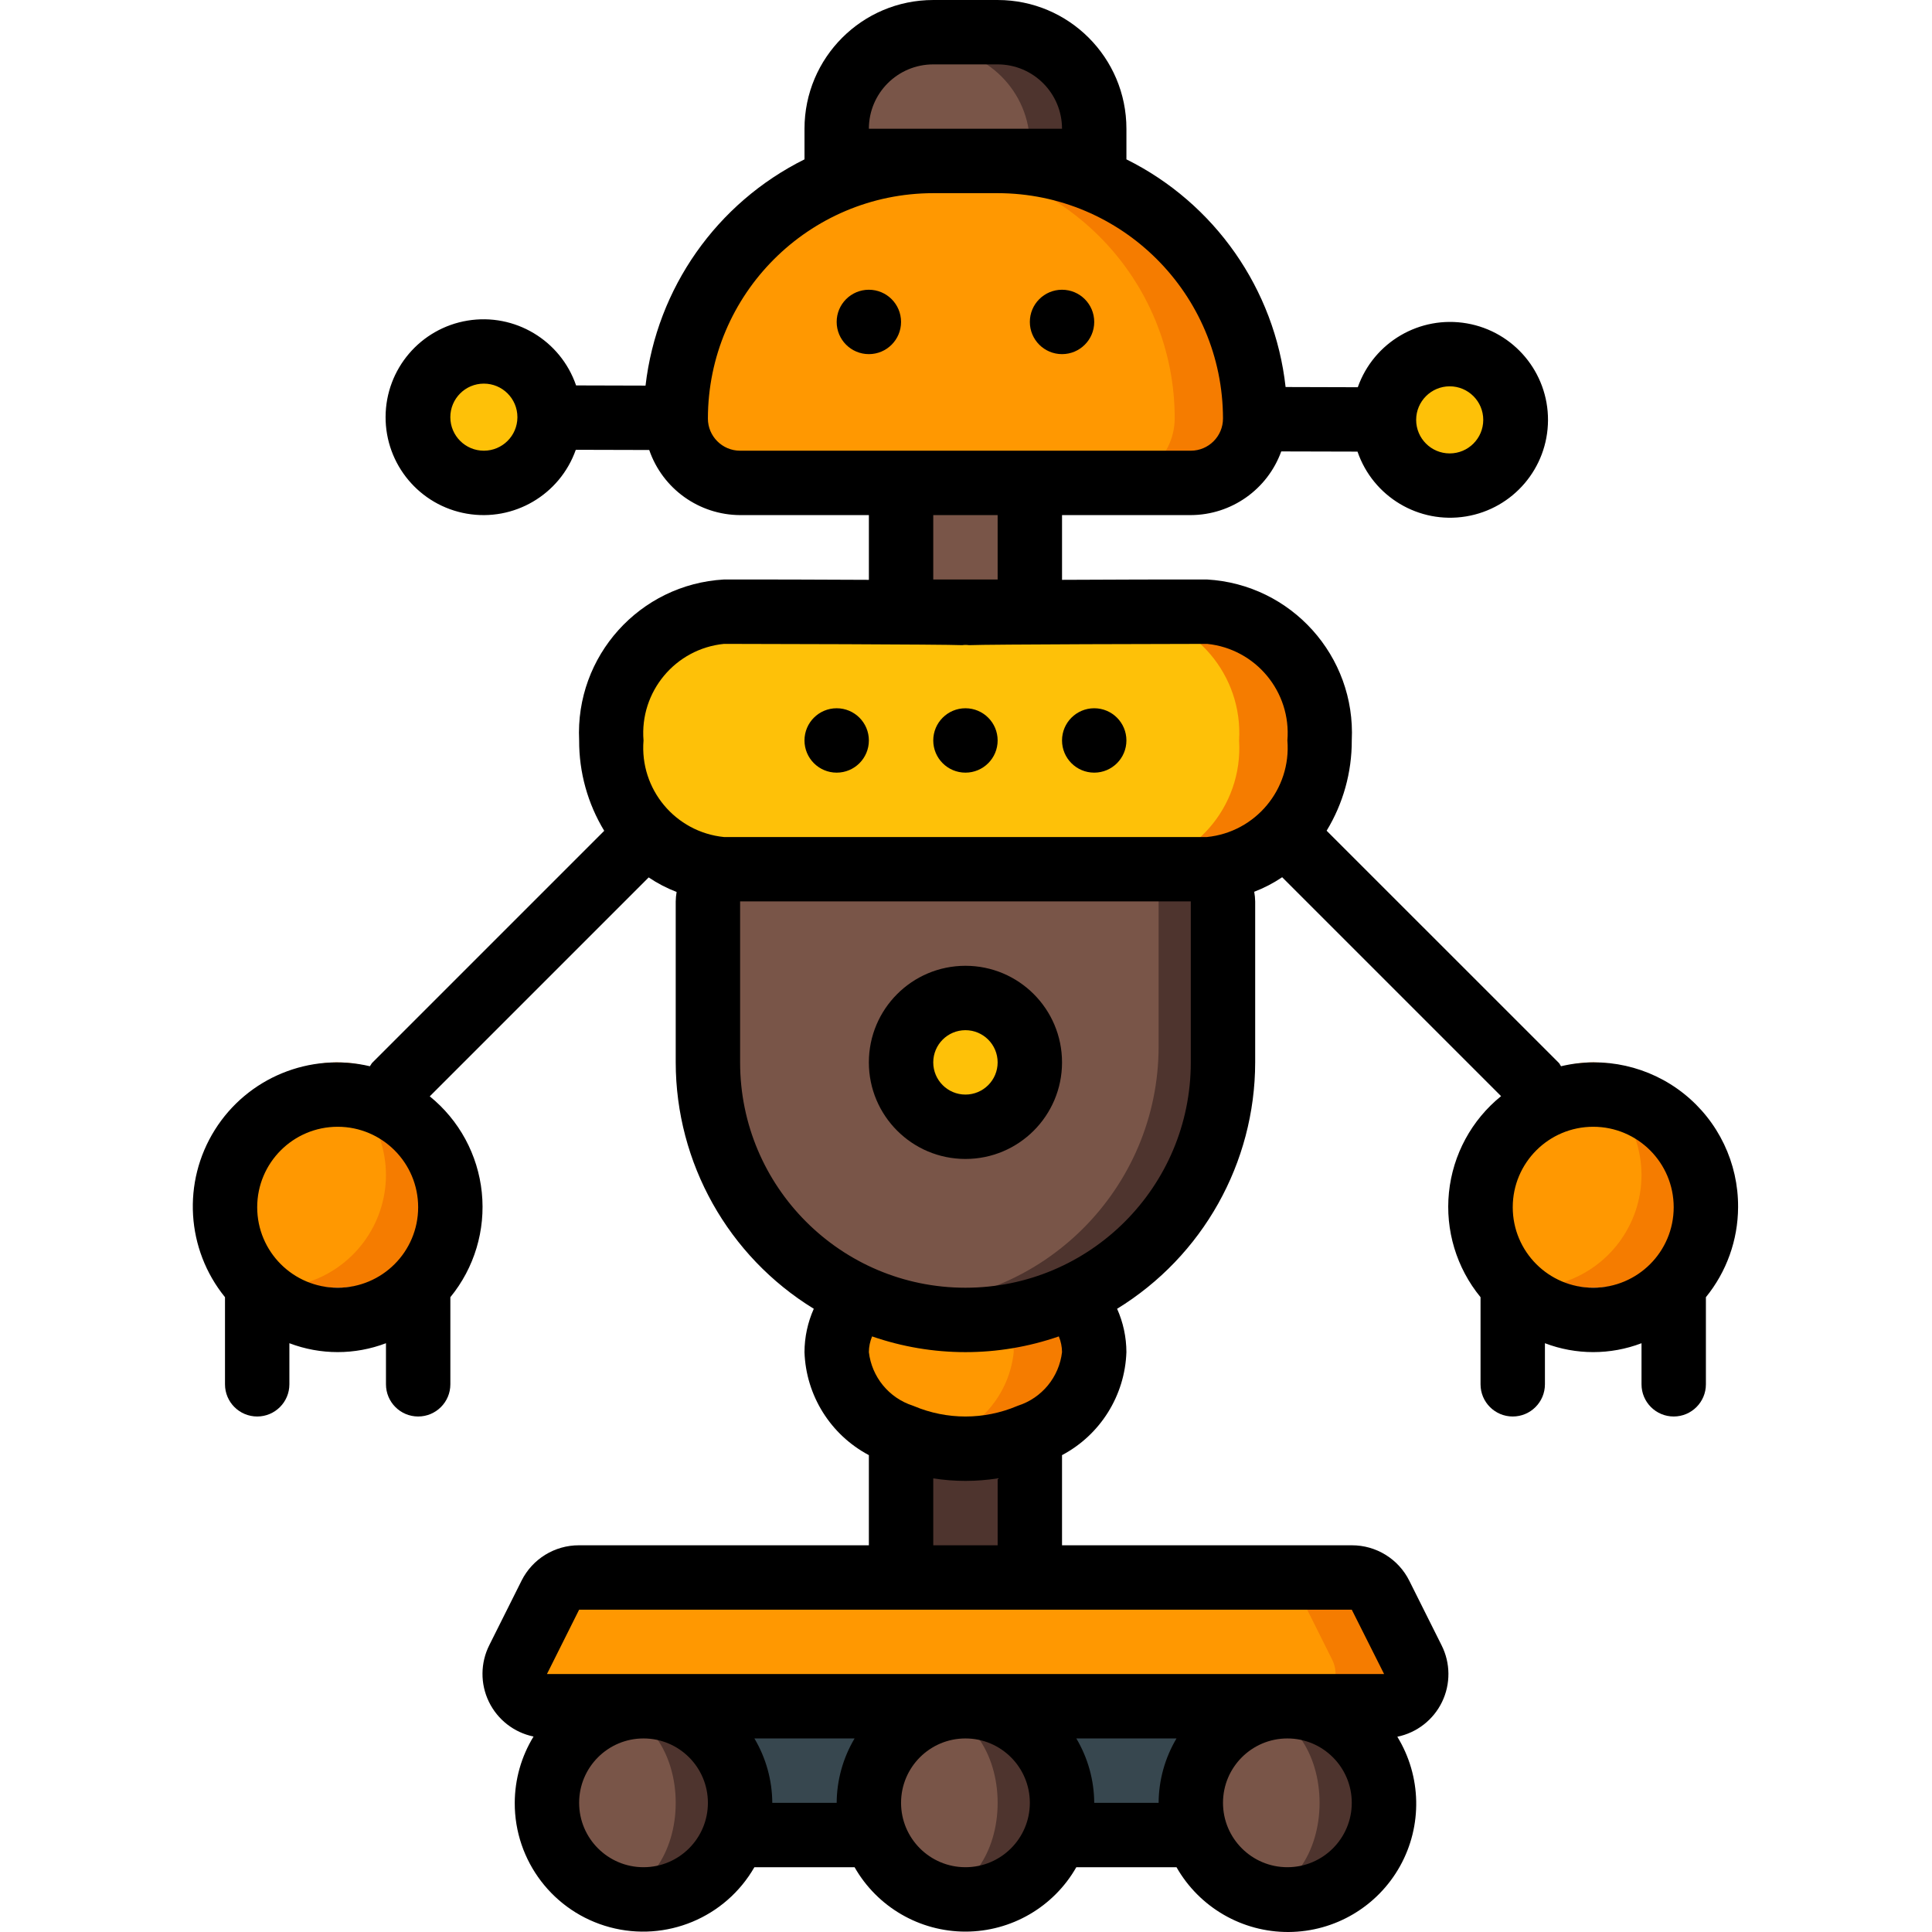 <svg height="512pt" viewBox="-51 0 512 512.107" width="512pt" xmlns="http://www.w3.org/2000/svg"><path d="m187.785 380.5h34.137v48.301h-34.137zm0 0" fill="#4e342e"/><path d="m238.988 358.398c0 14.168-15.277 25.602-34.133 25.602-3.602.035-7.191-.422-10.668-1.367-12.473-1.699-22.168-11.711-23.469-24.234.066-5.461 2.238-10.688 6.059-14.59h56.152c3.824 3.902 5.992 9.129 6.059 14.59zm0 0" fill="#f57c00"/><path d="m217.652 358.398c-1.301 12.523-10.992 22.535-23.465 24.234-12.473-1.699-22.168-11.711-23.469-24.234.066-5.461 2.238-10.688 6.059-14.59h34.816c3.824 3.902 5.996 9.129 6.059 14.59zm0 0" fill="#ff9801"/><path d="m187.785 119.297h34.137v49.238h-34.137zm0 0" fill="#795548"/><path d="m234.465 486.398h40.875c.617.035 1.238-.035 1.832-.203l13.016-40.328h-172.117l8.824 40.531zm0 0" fill="#37474f"/><path d="m238.988 38.398v8.535h-68.27v-8.535c0-14.137 11.465-25.598 25.602-25.598h17.066c14.141 0 25.602 11.461 25.602 25.598zm0 0" fill="#4e342e"/><path d="m221.922 38.398v8.535h-51.203v-8.535c0-14.137 11.465-25.598 25.602-25.598 14.137 0 25.602 11.461 25.602 25.598zm0 0" fill="#795548"/><path d="m281.652 110.934c-.07 9.395-7.668 16.996-17.066 17.066h-119.465c-9.414-.027-17.039-7.652-17.066-17.066-.07-36.891 29.254-67.129 66.133-68.18.707-.074 1.422-.102 2.133-.086h17.066c37.703 0 68.266 30.562 68.266 68.266zm0 0" fill="#f57c00"/><path d="m260.32 110.934c-.07 9.395-7.672 16.996-17.066 17.066h-98.133c-9.414-.027-17.039-7.652-17.066-17.066-.07-36.891 29.254-67.129 66.133-68.18 36.863 1.082 66.172 31.301 66.133 68.18zm0 0" fill="#ff9801"/><path d="m315.785 452.266h-221.863c-2.961-.008-5.703-1.547-7.25-4.066-1.547-2.523-1.676-5.664-.348-8.305l8.535-17.066c1.426-2.887 4.375-4.711 7.594-4.695h204.801c3.227-.035 6.184 1.793 7.594 4.695l8.535 17.066c1.328 2.641 1.199 5.781-.348 8.305-1.547 2.52-4.289 4.059-7.25 4.066zm0 0" fill="#f57c00"/><path d="m294.453 452.266h-200.531c-2.961-.008-5.703-1.547-7.25-4.066-1.547-2.523-1.676-5.664-.348-8.305l8.535-17.066c1.426-2.887 4.375-4.711 7.594-4.695h183.469c3.227-.035 6.184 1.793 7.594 4.695l8.531 17.066c1.332 2.641 1.199 5.781-.348 8.305-1.547 2.52-4.289 4.059-7.246 4.066zm0 0" fill="#ff9801"/><g fill="#4e342e"><path d="m145.121 477.867c0 14.137-11.461 25.598-25.602 25.598-2.914.02-5.809-.5-8.531-1.535-10.227-3.582-17.07-13.23-17.07-24.062 0-10.832 6.844-20.484 17.07-24.066 2.723-1.031 5.617-1.551 8.531-1.535 14.141 0 25.602 11.461 25.602 25.602zm0 0"/><path d="m230.453 477.867c0 14.137-11.461 25.598-25.598 25.598-2.918.02-5.809-.5-8.535-1.535-10.223-3.582-17.07-13.23-17.07-24.062 0-10.832 6.848-20.484 17.07-24.066 2.727-1.031 5.617-1.551 8.535-1.535 14.137 0 25.598 11.461 25.598 25.602zm0 0"/><path d="m315.785 477.867c0 14.137-11.461 25.598-25.598 25.598-2.914.02-5.809-.5-8.535-1.535-10.223-3.582-17.066-13.23-17.066-24.062 0-10.832 6.844-20.484 17.066-24.066 2.727-1.031 5.621-1.551 8.535-1.535 14.137 0 25.598 11.461 25.598 25.602zm0 0"/></g><path d="m128.055 477.867c0-13.289-7.641-24.066-17.066-24.066s-17.066 10.777-17.066 24.066c0 13.289 7.641 24.062 17.066 24.062s17.066-10.773 17.066-24.062zm0 0" fill="#795548"/><path d="m213.387 477.867c0-13.289-7.641-24.066-17.066-24.066-9.426 0-17.066 10.777-17.066 24.066 0 13.289 7.641 24.062 17.066 24.062 9.426 0 17.066-10.773 17.066-24.062zm0 0" fill="#795548"/><path d="m298.719 477.867c0-13.289-7.641-24.066-17.066-24.066-9.426 0-17.066 10.777-17.066 24.066 0 13.289 7.641 24.062 17.066 24.062 9.426 0 17.066-10.773 17.066-24.062zm0 0" fill="#795548"/><path d="m273.121 238.934v42.668c0 37.699-30.566 68.266-68.266 68.266-8.504.035-16.934-1.559-24.832-4.695-26.199-10.211-43.445-35.453-43.438-63.57v-42.668c0-4.715 3.82-8.535 8.535-8.535h119.465c4.715 0 8.535 3.82 8.535 8.535zm0 0" fill="#4e342e"/><path d="m256.055 234.668v42.664c0 37.703-30.566 68.27-68.27 68.27-2.594-.016-5.184-.156-7.762-.43-26.199-10.211-43.445-35.453-43.438-63.57v-42.668c0-4.715 3.82-8.535 8.535-8.535h109.738c.781 1.289 1.191 2.762 1.195 4.27zm0 0" fill="#795548"/><path d="m221.922 281.602c0 9.426-7.641 17.066-17.066 17.066s-17.07-7.641-17.07-17.066c0-9.426 7.645-17.066 17.07-17.066s17.066 7.641 17.066 17.066zm0 0" fill="#fec108"/><path d="m68.32 311.465c0 16.496-13.371 29.867-29.867 29.867-2.895.012-5.77-.418-8.531-1.277-12.652-3.762-21.324-15.391-21.324-28.59 0-13.195 8.672-24.824 21.324-28.586 2.762-.859 5.637-1.289 8.531-1.277 7.922 0 15.52 3.145 21.121 8.746 5.598 5.602 8.746 13.199 8.746 21.117zm0 0" fill="#f57c00"/><path d="m298.719 196.266c1.09 17.645-12.234 32.871-29.863 34.133h-128c-17.633-1.262-30.957-16.488-29.867-34.133-1.043-17.266 11.719-32.285 28.926-34.047.309-.07.625-.098.941-.086 1.191 0 40.617.086 57 .258.824-.086 1.652-.086 2.477 0 2.645.086 4.352.086 4.523.168.852-.254 25.172-.34 43.605-.34 11.008-.086 19.879-.086 20.395-.086 17.629 1.262 30.953 16.492 29.863 34.133zm0 0" fill="#f57c00"/><path d="m277.387 196.266c1.09 17.645-12.234 32.871-29.867 34.133h-106.664c-17.633-1.262-30.957-16.488-29.867-34.133-1.043-17.266 11.719-32.285 28.926-34.047 18.434 0 42.754.086 43.605.34.426-.082 6.316-.168 14.336-.168.824-.086 1.652-.086 2.477 0 18.602-.258 46.25-.258 47.188-.258.316-.012.633.016.941.086 17.207 1.762 29.969 16.781 28.926 34.047zm0 0" fill="#fec108"/><path d="m401.121 311.465c0 16.496-13.371 29.867-29.867 29.867-2.895.012-5.77-.418-8.535-1.277-12.648-3.762-21.32-15.391-21.32-28.59 0-13.195 8.672-24.824 21.32-28.586 2.766-.859 5.641-1.289 8.535-1.277 7.922 0 15.52 3.145 21.117 8.746 5.602 5.602 8.75 13.199 8.75 21.117zm0 0" fill="#f57c00"/><path d="m51.254 311.465c-.035 13.191-8.699 24.801-21.332 28.59-12.652-3.762-21.324-15.391-21.324-28.59 0-13.195 8.672-24.824 21.324-28.586 12.633 3.789 21.297 15.398 21.332 28.586zm0 0" fill="#ff9801"/><path d="m384.055 311.465c-.035 13.191-8.699 24.801-21.336 28.59-12.648-3.762-21.32-15.391-21.32-28.59 0-13.195 8.672-24.824 21.32-28.586 12.637 3.789 21.301 15.398 21.336 28.586zm0 0" fill="#ff9801"/><path d="m94.637 110.574c0 9.625-7.801 17.426-17.426 17.426-9.621 0-17.426-7.801-17.426-17.426 0-9.621 7.805-17.426 17.426-17.426 9.625 0 17.426 7.805 17.426 17.426zm0 0" fill="#fec108"/><path d="m350.637 111.293c0 9.621-7.801 17.426-17.426 17.426-9.621 0-17.426-7.805-17.426-17.426 0-9.625 7.805-17.426 17.426-17.426 9.625 0 17.426 7.801 17.426 17.426zm0 0" fill="#fec108"/><path d="m187.785 85.332c0 4.715-3.82 8.535-8.531 8.535-4.715 0-8.535-3.82-8.535-8.535 0-4.711 3.82-8.531 8.535-8.531 4.711 0 8.531 3.82 8.531 8.531zm0 0"/><path d="m238.988 85.332c0 4.715-3.82 8.535-8.535 8.535-4.711 0-8.531-3.82-8.531-8.535 0-4.711 3.82-8.531 8.531-8.531 4.715 0 8.535 3.82 8.535 8.531zm0 0"/><path d="m179.254 196.266c0 4.715-3.82 8.535-8.535 8.535-4.711 0-8.531-3.82-8.531-8.535 0-4.711 3.82-8.531 8.531-8.531 4.715 0 8.535 3.82 8.535 8.531zm0 0"/><path d="m213.387 196.266c0 4.715-3.82 8.535-8.531 8.535-4.715 0-8.535-3.82-8.535-8.535 0-4.711 3.82-8.531 8.535-8.531 4.711 0 8.531 3.82 8.531 8.531zm0 0"/><path d="m247.52 196.266c0 4.715-3.82 8.535-8.531 8.535-4.715 0-8.535-3.82-8.535-8.535 0-4.711 3.82-8.531 8.535-8.531 4.711 0 8.531 3.82 8.531 8.531zm0 0"/><path d="m204.855 307.199c14.137 0 25.598-11.461 25.598-25.598 0-14.141-11.461-25.602-25.598-25.602-14.141 0-25.602 11.461-25.602 25.602 0 14.137 11.461 25.598 25.602 25.598zm0-34.133c4.711 0 8.531 3.82 8.531 8.535 0 4.711-3.82 8.531-8.531 8.531-4.715 0-8.535-3.82-8.535-8.531 0-4.715 3.82-8.535 8.535-8.535zm0 0"/><path d="m46.988 282.625c-15.898-3.746-32.418 3.035-41.098 16.871-8.68 13.84-7.598 31.664 2.695 44.348v23.09c0 4.711 3.82 8.531 8.535 8.531 4.711 0 8.531-3.82 8.531-8.531v-10.891c8.246 3.141 17.355 3.141 25.602 0v10.891c0 4.711 3.82 8.531 8.531 8.531 4.715 0 8.535-3.82 8.535-8.531v-23.09c6.363-7.773 9.363-17.766 8.336-27.758-1.023-9.992-5.988-19.164-13.797-25.484l58.027-58.027c2.312 1.562 4.797 2.855 7.406 3.852-.145.828-.223 1.668-.238 2.508v42.668c.031 26.648 13.887 51.371 36.598 65.312-1.613 3.613-2.453 7.527-2.465 11.484.391 11.504 6.898 21.918 17.066 27.309v23.895h-76.801c-6.461-.031-12.375 3.605-15.266 9.387l-8.535 17.066c-2.375 4.711-2.422 10.262-.125 15.012 2.297 4.754 6.676 8.164 11.844 9.23-3.242 5.289-4.965 11.367-4.984 17.57-.055 15.434 10.289 28.969 25.195 32.973 14.906 4.008 30.637-2.523 38.328-15.906h26.555c6.02 10.555 17.238 17.07 29.391 17.07 12.148 0 23.367-6.516 29.387-17.07h26.555c6.074 10.668 17.43 17.23 29.707 17.172 12.273-.059 23.566-6.73 29.539-17.453 5.973-10.727 5.699-23.836-.715-34.305 5.172-1.062 9.555-4.473 11.855-9.23 2.297-4.754 2.25-10.309-.129-15.02l-8.535-17.066c-2.875-5.797-8.797-9.453-15.266-9.43h-76.801v-23.895c10.168-5.391 16.676-15.805 17.066-27.309-.012-3.957-.852-7.871-2.465-11.484 22.711-13.941 36.566-38.664 36.598-65.312v-42.668c-.016-.859-.102-1.715-.254-2.559 2.605-.996 5.094-2.289 7.406-3.852l58.027 58.027c-7.82 6.324-12.793 15.508-13.816 25.512-1.023 10.008 1.992 20.004 8.371 27.781v23.09c0 4.711 3.82 8.531 8.535 8.531 4.711 0 8.531-3.82 8.531-8.531v-10.891c8.246 3.141 17.355 3.141 25.602 0v10.891c0 4.711 3.82 8.531 8.531 8.531 4.715 0 8.535-3.82 8.535-8.531v-23.09c5.484-6.742 8.496-15.156 8.531-23.844.086-11.707-5.215-22.809-14.375-30.102-9.16-7.293-21.164-9.977-32.559-7.273-.211-.266-.305-.582-.543-.855l-61.586-61.574c4.383-7.211 6.691-15.492 6.664-23.93 1.09-22.355-16.055-41.402-38.398-42.664-9.328 0-24.793 0-38.402.094v-17.16h34.133c10.742-.043 20.312-6.785 23.973-16.879l20.215.051c4.109 11.977 16.262 19.238 28.758 17.18 12.492-2.055 21.68-12.824 21.734-25.488.059-12.66-9.031-23.516-21.504-25.684-12.477-2.168-24.695 4.984-28.914 16.926l-19.137-.055c-2.887-25.98-18.781-48.715-42.191-60.348v-8.105c0-18.852-15.281-34.133-34.133-34.133h-17.066c-18.852 0-34.133 15.281-34.133 34.133v8.105c-23.285 11.578-39.141 34.145-42.137 59.973l-18.406-.051c-4.113-11.977-16.266-19.238-28.758-17.184-12.496 2.059-21.68 12.828-21.738 25.492-.059 12.66 9.031 23.516 21.508 25.684 12.473 2.168 24.691-4.984 28.91-16.926l19.465.051c3.547 10.289 13.207 17.207 24.09 17.258h34.133v17.16c-13.609-.094-29.074-.094-38.398-.094-22.348 1.262-39.492 20.309-38.402 42.664-.035 8.445 2.266 16.734 6.648 23.953l-61.578 61.578c-.195.266-.371.543-.535.828zm-29.867 37.375c0-11.781 9.551-21.332 21.332-21.332s21.332 9.551 21.332 21.332-9.551 21.332-21.332 21.332-21.332-9.551-21.332-21.332zm375.465 0c0 11.781-9.551 21.332-21.332 21.332s-21.332-9.551-21.332-21.332 9.551-21.332 21.332-21.332 21.332 9.551 21.332 21.332zm-273.066 174.934c-9.426 0-17.066-7.641-17.066-17.066 0-9.426 7.641-17.066 17.066-17.066s17.066 7.641 17.066 17.066c0 9.426-7.641 17.066-17.066 17.066zm34.133-17.066c-.035-6.012-1.672-11.902-4.742-17.066h26.555c-3.07 5.164-4.711 11.055-4.746 17.066zm51.203 17.066c-9.426 0-17.07-7.641-17.07-17.066 0-9.426 7.645-17.066 17.07-17.066s17.066 7.641 17.066 17.066c0 9.426-7.641 17.066-17.066 17.066zm34.133-17.066c-.035-6.012-1.676-11.902-4.746-17.066h26.555c-3.07 5.164-4.707 11.055-4.742 17.066zm51.199 17.066c-9.426 0-17.066-7.641-17.066-17.066 0-9.426 7.641-17.066 17.066-17.066s17.066 7.641 17.066 17.066c0 9.426-7.641 17.066-17.066 17.066zm25.641-51.199h-221.906l8.531-17.066h204.801zm-102.441-34.133h-17.066v-17.734c5.656.887 11.414.887 17.066 0zm17.066-51.203c-.77 6.602-5.316 12.145-11.641 14.191l-.332.129c-8.715 3.664-18.539 3.664-27.254 0l-.332-.129c-6.32-2.047-10.871-7.59-11.641-14.191.012-1.43.305-2.844.852-4.164 16.031 5.559 33.465 5.559 49.496 0 .551 1.32.84 2.734.852 4.164zm34.133-76.797c0 32.988-26.742 59.73-59.73 59.73-32.992 0-59.734-26.742-59.734-59.73v-42.668h119.465zm68.625-179.203c4.91 0 8.895 3.984 8.895 8.895 0 4.91-3.984 8.891-8.895 8.891-4.91 0-8.891-3.98-8.891-8.891.004-4.91 3.984-8.887 8.891-8.895zm-153.957-68.266c0-9.426 7.641-17.066 17.066-17.066h17.066c9.426 0 17.066 7.641 17.066 17.066zm-102.043 85.332c-4.906.008-8.891-3.969-8.898-8.875-.008-4.91 3.961-8.895 8.871-8.906 4.91-.012 8.898 3.957 8.91 8.867v.102c-.039 4.875-4.004 8.809-8.883 8.812zm59.375-8.531c.043-32.973 26.762-59.691 59.734-59.734h17.066c32.973.043 59.691 26.762 59.734 59.734 0 4.711-3.82 8.531-8.535 8.531h-119.465c-4.715 0-8.535-3.82-8.535-8.531zm76.801 25.602v17.066h-17.066v-17.066zm-72.531 34.133c6.34 0 58.375.117 63.145.34.594-.09 1.199-.09 1.793 0 4.727-.223 56.762-.34 63.145-.34 12.867 1.332 22.309 12.707 21.25 25.598 1.055 12.922-8.434 24.309-21.332 25.602h-128c-12.902-1.293-22.391-12.68-21.336-25.602-1.055-12.922 8.434-24.309 21.336-25.598zm0 0"/></svg>